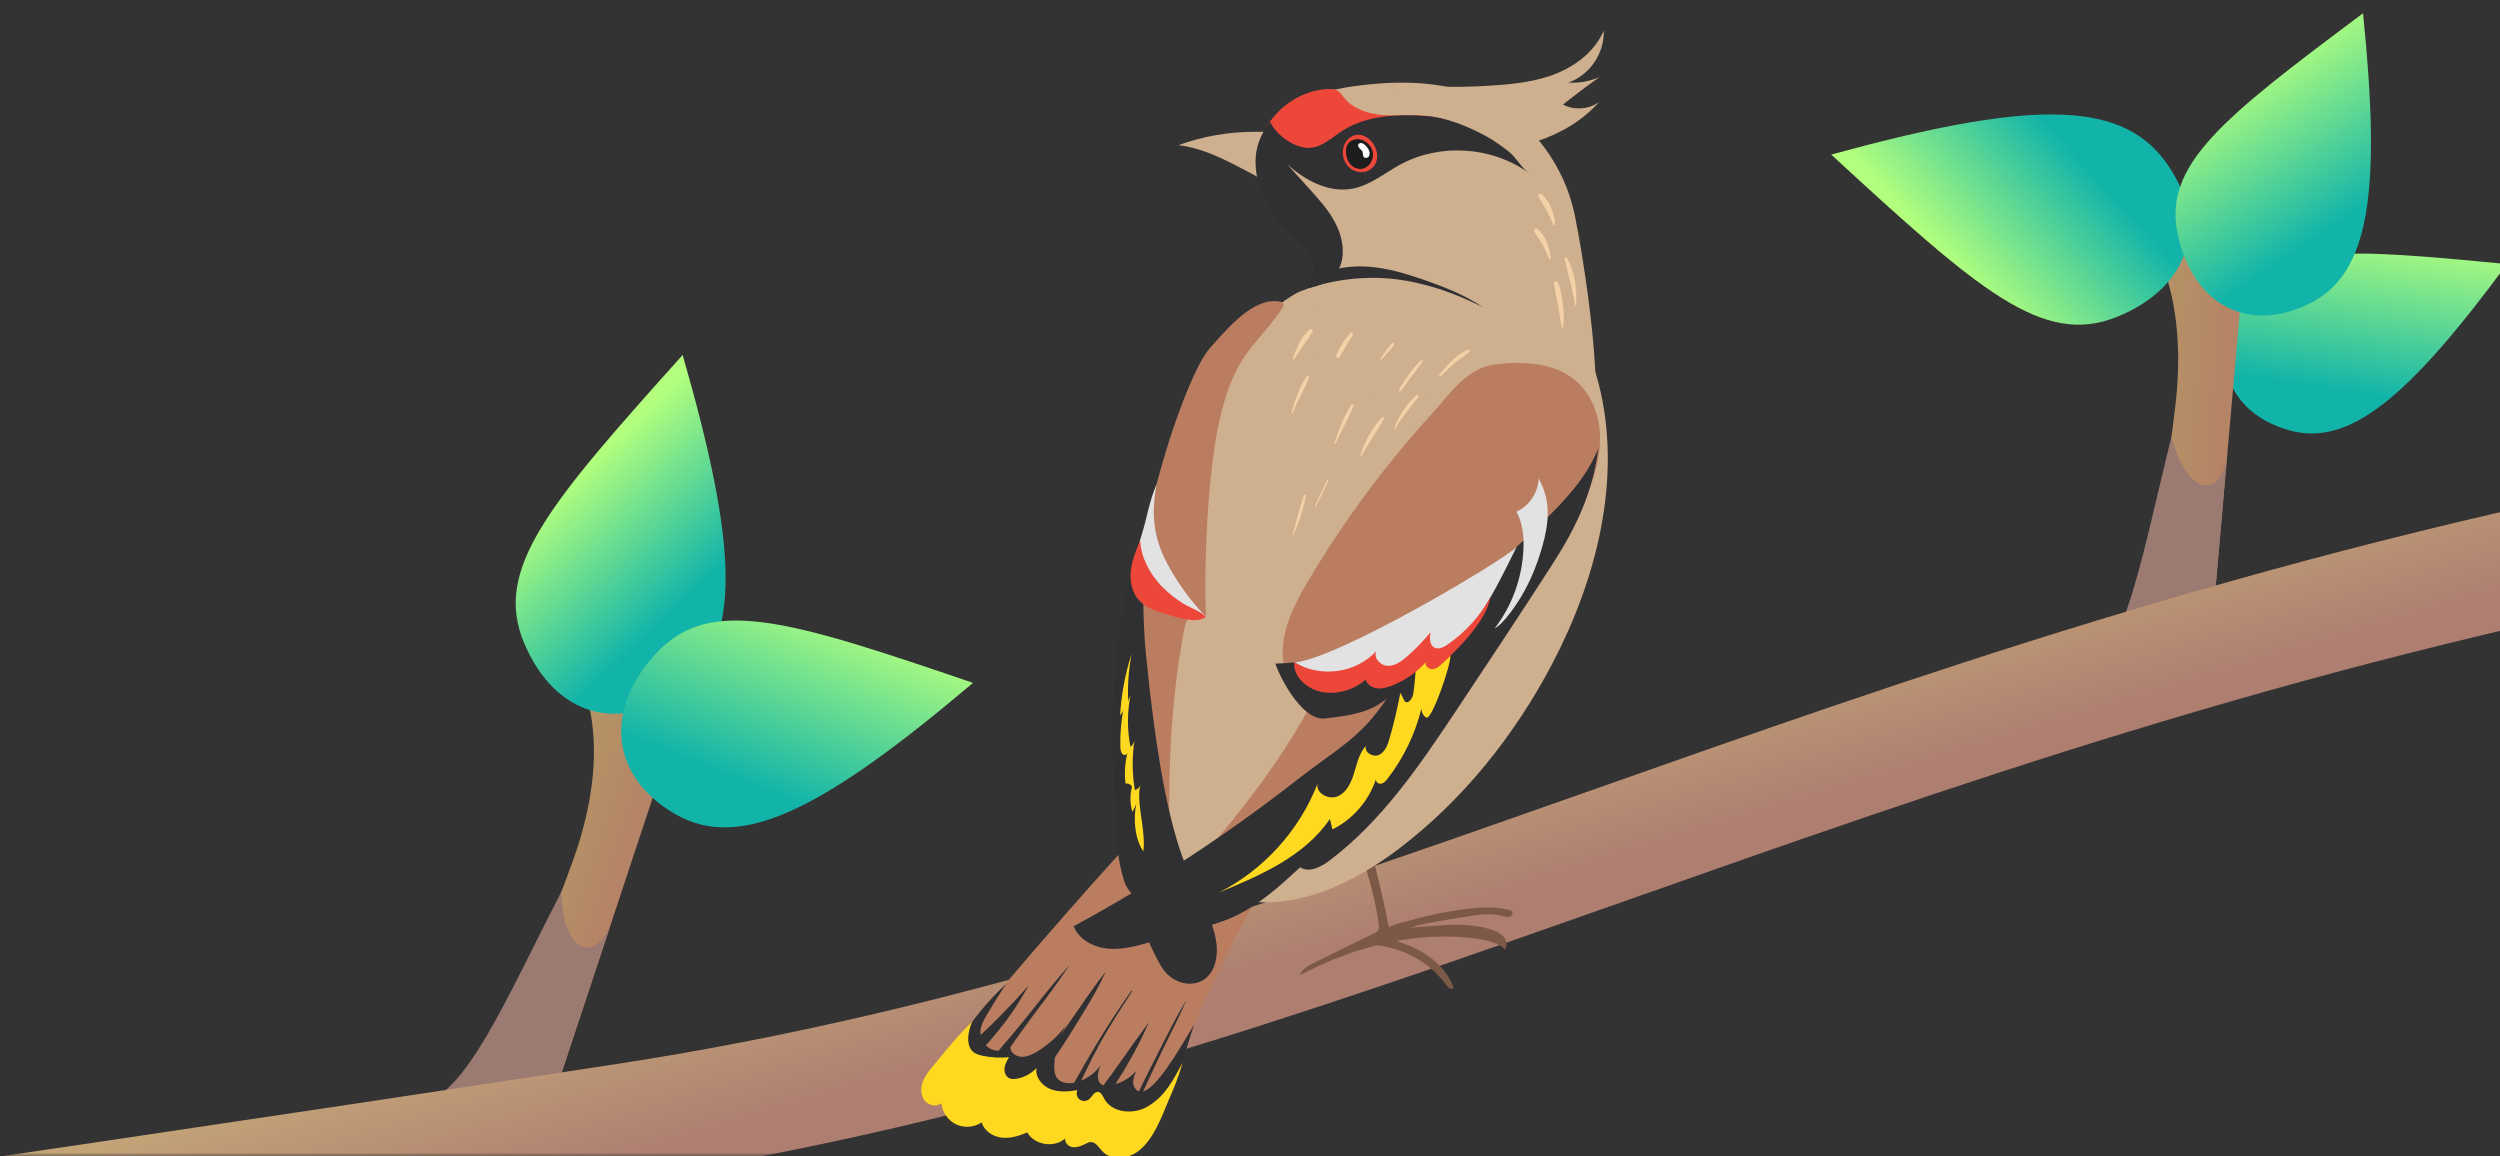 <svg width="346" height="160" viewBox="0 0 346 160" fill="none" xmlns="http://www.w3.org/2000/svg">
<rect x="0" y="0" width="346" height="160" fill="#333333" stroke="none"/>
<g clip-path="url(#clip0)">
<mask id="mask0" mask-type="alpha" maskUnits="userSpaceOnUse" x="-217" y="-24" width="568" height="184">
<rect x="350.898" y="-24" width="184" height="567" transform="rotate(90 350.898 -24)" fill="#C4C4C4"/>
</mask>
<g mask="url(#mask0)">
<path d="M310.164 41.645C314.761 33.636 324.481 34.378 346.963 36.55C333.324 55.033 325.095 61.954 316.729 59.527C308.364 57.1 305.566 49.653 310.164 41.645Z" fill="url(#paint0_linear)"/>
<path d="M79.287 92.041C79.287 92.041 85.816 100.843 79.335 119.016C72.855 137.189 62.519 156.137 62.519 156.137L74.859 157.116L94.728 97.157L79.287 92.041Z" fill="url(#paint1_linear)"/>
<path d="M294.86 29.528C294.86 29.528 303.24 36.591 301.117 55.767C298.993 74.944 293.298 95.763 293.298 95.763L305.531 93.875L311.064 30.953L294.86 29.528Z" fill="url(#paint2_linear)"/>
<path d="M77.69 123.436C70.016 138.282 64.337 152.024 57.869 152.84L74.859 157.116L84.793 127.137C82.634 133.651 77.83 132.096 77.69 123.436Z" fill="#9B7A71"/>
<path d="M300.533 60.448C296.483 76.661 294.12 91.341 288.014 93.624L305.531 93.875L308.297 62.414C307.696 69.25 302.663 68.843 300.533 60.448Z" fill="#9B7A71"/>
<path d="M72.516 88.939C68.241 78.716 76.03 69.687 94.478 49.128C102.135 75.699 102.729 88.719 94.323 95.216C85.917 101.713 76.79 99.162 72.516 88.939Z" fill="url(#paint3_linear)"/>
<path d="M292.966 43.865C282.69 48.009 273.761 40.105 253.44 21.395C280.107 14.079 293.133 13.652 299.522 22.14C305.911 30.629 303.243 39.722 292.966 43.865Z" fill="url(#paint4_linear)"/>
<path d="M90.883 90.348C98.361 82.375 109.357 85.879 134.665 94.507C113.915 112.083 102.549 117.814 93.573 112.738C84.597 107.662 83.404 98.322 90.883 90.348Z" fill="url(#paint5_linear)"/>
<path d="M-106.153 183.49C-106.153 183.49 -13.736 170.501 86.377 155.193C184.724 140.156 254.485 96.138 373.941 73.168C493.396 50.197 670.016 26.716 670.016 26.716" stroke="url(#paint6_linear)" stroke-width="16"/>
<path d="M301.42 32.548C299.282 22.839 307.562 16.39 327.042 1.838C329.565 26.438 328.023 37.912 319.601 42.037C311.18 46.162 303.559 42.257 301.42 32.548Z" fill="url(#paint7_linear)"/>
</g>
<g clip-path="url(#clip1)">
<path d="M173.781 18.239C170.126 18.223 166.487 18.851 163.082 20.091C166.049 20.42 168.767 21.723 171.391 23.072C174.984 24.924 178.561 26.933 181.451 29.663C180.482 28.424 179.498 27.137 179.045 25.646C178.561 24.077 178.733 22.398 178.983 20.781C179.092 20.075 179.451 19.149 179.358 18.443C179.264 17.674 178.983 17.784 178.295 17.957C176.812 18.302 175.296 18.239 173.781 18.239Z" fill="#CEAF8E"/>
<path d="M186.387 108.942C173.782 120.147 167.581 136.702 160.755 152.175C159.88 154.153 158.787 156.334 156.741 157.04C153.898 158.029 151.102 155.69 148.29 154.608C143.62 152.819 138.247 154.592 133.451 153.211C131.858 152.756 130.218 151.783 129.781 150.167C129.265 148.268 130.593 146.4 131.843 144.878C141.98 132.607 152.461 120.649 163.301 109.005C166.097 105.992 170.189 102.744 173.844 104.611C177.171 106.322 177.375 110.935 177.125 114.686C177.093 115.078 176.984 115.596 176.594 115.659C176.203 115.721 176.281 114.858 176.578 115.125L186.387 108.942Z" fill="#BA7D60"/>
<path d="M192.135 127.962C192.166 128.134 192.213 128.323 192.338 128.417C192.447 128.495 192.588 128.495 192.713 128.495C197.586 128.448 202.897 127.146 207.114 128.935C207.989 129.311 208.895 130.268 208.317 131.414C207.224 130.41 205.693 130.08 204.178 129.892C196.493 128.887 187.933 130.676 179.873 134.992C180.17 134.16 181.013 133.674 181.732 133.313C184.59 131.916 187.433 130.52 190.292 129.107C190.432 129.044 190.588 128.966 190.698 128.825C190.87 128.589 190.854 128.307 190.838 128.056C190.01 120.712 184.106 106.118 182.216 99.558C185.934 99.134 187.886 111.5 188.855 114.686C190.135 118.985 191.26 123.411 192.135 127.962Z" fill="#7C5946"/>
<path d="M202.038 125.922C204.381 125.592 206.755 125.372 208.879 125.937C209.114 126 209.395 126.141 209.332 126.455C209.286 126.691 209.051 126.879 208.848 126.926C208.645 126.973 208.458 126.895 208.286 126.847C207.239 126.534 205.693 126.455 204.506 126.628C202.772 126.879 199.07 127.459 197.321 127.82C194.369 128.401 193.478 129.437 190.604 129.625C190.854 128.291 194.931 127.459 195.868 127.193C197.93 126.612 199.992 126.22 202.038 125.922Z" fill="#7C5946"/>
<path d="M197.149 131.963C198.883 133.046 200.366 134.584 201.21 136.671C200.913 137.048 200.491 136.765 200.273 136.467C198.07 133.423 194.837 131.461 191.135 130.912C190.51 130.818 189.87 130.755 189.323 130.488C189.479 130.567 190.901 129.515 191.323 129.562C191.916 129.625 192.541 130.017 193.103 130.19C194.525 130.614 195.899 131.179 197.149 131.963Z" fill="#7C5946"/>
<path d="M160.177 75.878C161.614 65.756 165.144 55.776 171.47 47.773C173.36 45.371 175.515 43.143 178.046 41.433C183.903 37.462 191.292 36.521 198.352 36.678C200.648 36.725 202.944 36.882 205.178 37.4C208.364 38.153 211.379 39.644 213.893 41.747L213.597 41.684C214.862 42.343 216.018 43.253 216.971 44.304C219.22 46.815 220.501 50.064 221.313 53.328C224.515 66.274 221 80.099 214.815 91.9C209.582 101.833 202.428 110.794 193.51 117.542C187.027 122.438 178.889 126.235 170.986 124.431C169.283 124.038 167.612 123.379 166.237 122.297C164.347 120.79 163.145 118.546 162.348 116.239C161.255 113.085 160.802 109.758 160.427 106.447C159.286 96.294 158.74 85.984 160.177 75.878Z" fill="#CEAF8E"/>
<path d="M217.954 29.789C216.58 23.104 212.222 16.999 206.13 13.971C200.788 11.303 194.54 11.083 188.605 11.774C185.028 12.182 181.357 12.951 178.452 15.085C175.547 17.219 173.61 21.017 174.578 24.5C175.578 28.063 179.155 30.212 181.107 33.367C182.513 35.642 183.028 38.467 182.497 41.087C182.091 43.096 181.107 45.042 181.357 47.082C181.701 49.922 184.325 51.915 186.902 53.139C189.589 54.41 192.557 55.242 195.509 54.96C198.43 54.677 201.132 53.328 203.818 52.151C207.255 50.629 217.439 64.736 219.688 61.519C222.765 57.125 218.985 34.779 217.954 29.789Z" fill="#CEAF8E"/>
<path d="M204.881 11.931C208.176 11.742 211.503 11.554 214.627 10.471C217.736 9.388 220.657 7.286 221.953 4.241C222.078 7.364 219.985 10.44 217.049 11.428C218.517 11.523 220.016 11.256 221.36 10.675C219.641 11.899 217.97 13.155 216.314 14.473C217.876 15.289 219.907 15.148 221.328 14.112C216.642 19.337 209.161 21.252 202.178 20.766C195.493 20.295 188.167 18.113 182.201 15.116C188.449 11.099 197.82 12.307 204.881 11.931Z" fill="#CEAF8E"/>
<path d="M218.517 53.092C220.657 55.195 221.563 58.349 221.438 61.347C221.313 64.344 220.266 67.247 219.001 69.962C215.58 77.322 210.52 83.756 205.381 90.017C199.008 97.769 192.401 105.38 184.809 111.908C177.218 118.452 168.565 123.913 159.005 126.895C167.206 117.761 175.5 108.503 181.357 97.675C178.546 96.184 177.296 92.669 177.562 89.483C177.843 86.047 179.545 82.908 181.31 79.958C186.153 71.876 191.791 64.281 198.117 57.329C200.788 54.395 203.006 50.864 207.099 50.409C211.004 49.985 215.518 50.158 218.517 53.092Z" fill="#BA7D60"/>
<path d="M167.893 63.308C167.003 69.993 166.659 78.671 166.893 85.419C165.831 85.231 165.331 84.007 164.738 84.901C164.144 85.796 163.926 86.878 163.738 87.945C161.239 101.881 161.708 114.011 162.27 128.166C159.974 115.753 157.412 105.506 156.725 92.904C155.803 75.847 164.035 52.01 167.409 48.228C169.424 45.968 172.86 41.746 176.234 41.684C178.483 41.652 177.64 42.437 176.5 44.006C174.797 46.313 172.673 48.29 171.329 50.848C169.33 54.599 168.455 59.134 167.893 63.308Z" fill="#BA7D60"/>
<path d="M201.491 98.412C196.462 105.961 191.26 113.619 184.028 119.08C182.826 119.99 181.186 120.837 179.936 120.037C177.062 122.689 174.11 125.388 170.533 126.973C168.971 127.664 167.299 128.134 165.659 128.589C163.488 129.201 161.301 129.798 159.13 130.41C157.225 130.943 155.272 131.477 153.304 131.288C151.336 131.1 149.337 130.033 148.587 128.197C159.49 122.281 169.908 115.455 179.686 107.797C184.778 103.811 188.355 102.132 191.901 96.718C189.714 98.475 187.433 99.009 183.279 99.433C180.451 99.715 177.468 94.552 176.5 91.837C183.341 91.728 191.62 89.201 197.43 85.576C203.272 81.92 208.348 77.243 213.284 72.473C216.455 69.413 219.501 66.227 221.204 62.084C220.454 68.094 218.205 72.865 214.956 77.934C210.535 84.807 206.021 91.618 201.491 98.412Z" fill="#303033"/>
<path d="M158.412 124.07C157.271 124.76 156.037 123.285 155.616 122.014C154.6 118.923 154.46 115.627 154.335 112.379C153.819 99.401 153.398 85.89 158.677 74.042C158.146 79.597 158.068 85.168 158.615 90.723C161.239 117.087 164.519 120.523 167.065 126.314C167.971 128.37 168.721 130.645 168.283 132.842C167.502 136.844 163.332 137.032 161.145 134.38C160.177 133.156 156.178 125.419 158.412 124.07Z" fill="#303033"/>
<path d="M197.368 99.307C196.962 99.025 196.712 98.538 196.727 98.052C195.868 101.567 194.259 104.894 192.057 107.75C191.807 108.079 191.495 108.424 191.089 108.471C190.682 108.519 190.245 108.032 190.479 107.703C189.511 110.747 187.277 113.368 184.419 114.78C184.294 114.309 184.169 113.823 184.06 113.352C180.545 118.499 174.485 121.135 168.737 123.505C174.891 120.382 179.827 114.937 182.341 108.487C182.107 109.837 183.966 110.763 185.2 110.182C186.434 109.617 187.043 108.22 187.433 106.902C187.824 105.6 188.136 104.187 189.074 103.199C188.699 104.078 190.026 104.878 190.87 104.47C191.729 104.046 192.088 103.042 192.338 102.116C192.932 100.06 193.416 97.989 193.806 95.886C194.009 96.278 194.213 96.686 194.416 97.079C194.931 97.502 195.509 96.639 195.603 95.98C195.993 93.234 196.103 90.394 195.774 87.632C198.039 86.879 200.429 88.354 200.726 90.77C200.882 91.775 198.149 99.856 197.368 99.307Z" fill="#FFD91F"/>
<path d="M209.91 75.69C208.848 77.651 204.771 86.941 200.851 89.515C199.695 90.268 198.148 90.88 196.977 90.142C195.837 91.57 194.275 92.669 192.556 93.265C191.416 93.658 189.885 93.705 189.276 92.653C187.933 93.909 185.918 94.191 184.122 93.83C182.325 93.469 180.701 92.559 179.108 91.665C184.637 91.445 207.755 77.808 209.91 75.69Z" fill="#E2E2E2"/>
<path d="M213.753 74.497C212.785 78.499 211.082 82.359 208.458 85.513C207.989 86.078 207.489 86.627 206.849 86.988C209.301 83.818 210.707 79.864 210.848 75.847C210.91 74.12 210.707 72.331 209.879 70.825C211.644 70.025 212.878 68.173 212.956 66.227C214.44 68.91 214.456 71.578 213.753 74.497Z" fill="#E2E2E2"/>
<path d="M199.617 91.837C199.226 92.198 198.789 92.575 198.258 92.606C197.727 92.638 197.149 92.135 197.336 91.633C196.04 93.093 194.369 94.238 192.541 94.929C191.901 95.164 191.213 95.352 190.542 95.258C189.87 95.164 189.198 94.725 189.011 94.066C187.512 95.368 185.465 96.043 183.497 95.855C181.264 95.651 178.905 93.877 179.139 91.633C182.638 93.862 187.683 93.187 190.479 90.111C190.042 91.037 191.042 92.12 192.057 92.151C193.072 92.183 193.978 91.523 194.744 90.849C195.915 89.829 197.008 88.699 197.992 87.49C197.852 88.259 197.821 89.217 198.477 89.609C199.055 89.939 199.789 89.593 200.335 89.217C202.757 87.553 204.881 85.215 206.287 82.641C205.709 85.921 201.929 89.656 199.617 91.837Z" fill="#ED473A"/>
<path d="M161.583 78.075C163.035 80.774 164.863 83.269 166.987 85.45C164.722 85.403 162.489 84.713 160.599 83.457C159.599 82.798 158.678 81.967 158.1 80.915C156.944 78.828 157.287 76.239 158.022 73.963C158.756 71.657 158.99 69.57 160.083 66.98C159.318 71.076 159.583 74.34 161.583 78.075Z" fill="#E2E2E2"/>
<path d="M161.395 84.995C159.973 84.572 158.474 84.085 157.521 82.94C156.6 81.841 156.35 80.319 156.521 78.891C156.693 77.479 157.24 76.129 157.802 74.811C157.927 77.18 159.114 79.393 160.739 81.104C161.645 82.045 162.691 82.861 163.785 83.552C164.706 84.132 166.221 84.587 166.893 85.388C165.519 86.376 162.832 85.419 161.395 84.995Z" fill="#ED473A"/>
<path d="M157.88 108.628C157.708 109.005 157.396 109.272 157.068 109.35C156.678 107.075 156.662 104.674 157.021 102.398C156.943 102.806 156.74 103.167 156.459 103.371C155.99 101.017 155.99 98.522 156.475 96.168C156.365 96.451 156.256 96.733 156.146 97.016C156.037 94.835 156.209 92.622 156.615 90.488C155.74 93.171 155.194 96.059 155.022 98.977C155.256 98.789 155.444 98.46 155.49 98.099C155.178 99.746 155.022 101.457 155.053 103.167C155.053 103.575 155.084 104.03 155.319 104.329C155.553 104.611 156.022 104.517 156.068 104.109C155.694 105.49 155.6 106.996 155.772 108.456C156.1 108.377 156.459 108.519 156.678 108.848C156.365 109.962 156.381 111.233 156.709 112.332C156.959 111.987 157.146 111.579 157.287 111.155C156.803 113.305 157.068 116.129 158.24 117.84C158.411 116.522 158.224 115.125 158.052 113.823C157.896 112.63 157.365 109.711 157.88 108.628Z" fill="#FFD91F"/>
<path d="M197.259 16.042C195.29 15.869 193.291 16.089 191.307 15.916C189.339 15.744 187.277 15.085 186.028 13.531C185.747 13.186 185.512 12.794 185.122 12.558C184.716 12.323 184.216 12.291 183.747 12.323C179.546 12.527 175.625 15.587 174.391 19.62C174.141 20.42 174.001 21.299 174.282 22.084C174.563 22.868 175.391 23.512 176.203 23.323C176.469 23.261 176.703 23.135 176.953 23.025C178.202 22.476 179.639 22.586 180.998 22.696C185.528 23.041 190.276 23.151 194.416 21.252C195.806 20.609 197.102 19.761 198.493 19.086C199.242 18.726 200.008 18.459 200.82 18.255C201.523 18.082 201.976 18.129 201.46 17.407C200.757 16.403 198.368 16.136 197.259 16.042Z" fill="#ED473A"/>
<path d="M197.258 16.042C193.416 15.775 189.37 15.995 186.199 17.847C184.481 18.835 182.966 20.546 180.982 20.467C178.999 20.389 176.624 18.647 175.781 16.858C174.781 18.129 173.875 19.902 173.781 21.864C173.719 23.214 173.891 24.579 174.375 25.85C175.265 28.235 176.656 30.448 178.421 32.284C179.467 33.367 180.654 34.355 181.42 35.658C182.185 36.96 181.81 38.639 180.857 39.816C182.779 39.801 185.059 38.326 185.606 36.474C186.152 34.622 185.699 32.582 184.809 30.856C183.919 29.13 182.607 27.686 181.31 26.242C180.248 25.065 179.186 23.888 178.124 22.711C180.607 24.971 183.934 26.744 187.23 26.101C189.667 25.63 191.651 23.936 193.822 22.759C199.32 19.793 206.474 20.263 211.535 23.904C210.551 23.198 209.832 21.786 208.817 20.985C207.848 20.232 206.786 19.447 205.708 18.867C203.1 17.454 200.179 16.246 197.258 16.042Z" fill="#303033"/>
<path d="M132.561 144.91C132.686 144.203 133.061 143.591 133.451 142.995C135.091 140.516 137.028 138.225 139.215 136.216C138.294 137.613 137.403 139.041 136.56 140.484C136.122 141.222 135.701 141.991 135.685 142.854C135.669 144.031 136.56 145.145 137.7 145.38C138.45 145.537 139.262 145.302 139.84 144.8C139.824 145.035 139.856 145.271 139.98 145.475C140.308 146.055 141.027 146.306 141.683 146.259C142.339 146.196 142.948 145.883 143.511 145.553C145.057 144.611 146.478 143.387 147.509 141.897C146.556 143.56 146.01 145.459 145.916 147.373C145.885 148.032 145.932 148.754 146.353 149.272C146.931 149.963 147.978 150.01 148.837 149.806C150.211 149.476 151.461 148.629 152.289 147.468C151.898 148.409 151.68 149.79 152.617 150.167C152.867 150.276 153.164 150.261 153.445 150.229C154.913 150.057 156.319 149.319 157.272 148.189C157.037 148.723 156.803 149.304 156.834 149.884C156.881 150.465 157.303 151.077 157.896 151.092C158.24 151.108 158.552 150.936 158.834 150.747C160.942 149.413 164.035 143.78 165.269 141.818C164.113 145.004 163.598 148.142 162.02 151.14C160.974 153.148 159.49 155.235 157.256 155.628C155.179 155.989 152.961 154.451 152.554 152.379C152.148 153.117 151.211 153.541 150.399 153.337C149.587 153.133 148.946 152.332 148.931 151.485C147.869 152.238 146.385 152.364 145.213 151.799C144.042 151.234 143.198 150.01 143.104 148.707C142.23 149.806 141.043 150.936 139.652 150.763C138.825 150.653 138.075 150.041 137.809 149.225C137.544 148.425 137.794 147.483 138.418 146.903C137.091 147.311 135.669 147.405 134.295 147.201C133.92 147.138 133.545 147.06 133.233 146.84C132.639 146.4 132.452 145.6 132.561 144.91Z" fill="#303033"/>
<path d="M164.128 138.601C163.082 140.986 161.864 143.309 160.739 145.647C159.614 148.001 158.521 150.371 157.443 152.74C157.287 153.085 156.756 152.787 156.928 152.442C158.068 150.104 159.224 147.781 160.411 145.459C161.598 143.152 162.738 140.798 164.097 138.586C164.113 138.57 164.128 138.586 164.128 138.601Z" fill="#303033"/>
<path d="M158.943 141.646C158.13 143.45 157.256 145.208 156.272 146.918C155.803 147.719 155.334 148.535 154.819 149.319C154.335 150.057 153.882 151.03 153.148 151.532C152.773 151.799 152.304 151.359 152.414 150.967C152.632 150.12 153.398 149.335 153.897 148.613C154.429 147.844 154.975 147.091 155.522 146.322C156.631 144.737 157.756 143.183 158.896 141.63C158.911 141.583 158.958 141.614 158.943 141.646Z" fill="#303033"/>
<path d="M156.678 137.205C155.163 139.558 153.616 141.912 152.257 144.36C150.898 146.808 149.774 149.351 148.509 151.846C148.274 152.317 147.54 151.893 147.79 151.422C150.492 146.51 153.32 141.708 156.568 137.142C156.615 137.079 156.709 137.142 156.678 137.205Z" fill="#303033"/>
<path d="M152.961 134.631C151.758 137.267 150.211 139.715 148.696 142.163C147.962 143.34 147.228 144.533 146.447 145.679C146.057 146.259 145.666 146.824 145.276 147.405C144.901 147.938 144.573 148.676 143.948 148.943C143.667 149.068 143.261 148.927 143.292 148.566C143.339 147.86 143.854 147.358 144.245 146.808C144.651 146.244 145.057 145.679 145.447 145.098C146.275 143.921 147.134 142.744 147.962 141.567C149.602 139.245 151.149 136.844 152.929 134.615C152.945 134.584 152.976 134.615 152.961 134.631Z" fill="#303033"/>
<path d="M147.931 133.721C146.416 135.981 144.791 138.146 143.151 140.327C142.355 141.394 141.574 142.477 140.793 143.56C140.027 144.611 139.324 145.788 138.434 146.746C138.075 147.138 137.387 146.62 137.684 146.165C138.372 145.114 139.277 144.172 140.09 143.199C140.964 142.132 141.855 141.065 142.714 139.982C144.401 137.848 146.088 135.729 147.9 133.705C147.931 133.689 147.947 133.705 147.931 133.721Z" fill="#303033"/>
<path d="M142.308 136.498C141.308 138.24 140.309 139.904 139.075 141.504C137.809 143.136 136.497 144.69 135.06 146.181C134.279 146.997 132.998 145.694 133.842 144.957C136.81 142.32 139.652 139.464 142.277 136.483C142.277 136.436 142.323 136.483 142.308 136.498Z" fill="#303033"/>
<path d="M157.522 159.331C156.069 160.43 153.788 160.649 152.539 159.315C152.07 158.813 151.68 158.076 150.992 158.06C150.696 158.06 150.415 158.201 150.165 158.342C149.634 158.609 149.056 158.845 148.462 158.766C147.868 158.688 147.322 158.154 147.415 157.558C145.9 158.923 143.183 158.484 142.167 156.726C141.043 157.213 139.824 157.589 138.622 157.448C137.403 157.307 136.2 156.522 135.872 155.329C134.857 156.036 133.451 156.146 132.327 155.612C131.202 155.078 130.405 153.917 130.296 152.677C129.624 153.242 128.515 153.007 127.969 152.317C127.422 151.626 127.391 150.622 127.688 149.79C127.969 148.958 128.531 148.252 129.093 147.577C130.843 145.506 132.577 143.246 134.56 141.41C133.967 142.634 133.639 144.659 134.654 145.553C135.013 145.883 135.513 146.008 135.982 146.118C137.184 146.369 138.418 146.432 139.637 146.322C139.371 146.793 139.09 147.279 139.028 147.813C138.965 148.346 139.168 148.958 139.652 149.209C139.949 149.366 140.308 149.351 140.636 149.304C141.699 149.147 142.714 148.613 143.448 147.813C143.245 149.068 144.213 150.276 145.385 150.732C146.556 151.202 147.868 151.077 149.118 150.873C148.915 151.297 149.024 151.846 149.384 152.144C149.743 152.442 150.305 152.458 150.68 152.175C151.149 151.814 151.43 151.03 152.008 151.124C152.414 151.187 152.601 151.642 152.789 152.003C153.851 154.043 156.85 154.309 158.818 153.148C161.177 151.767 162.286 149.696 163.645 147.091C163.051 149.319 162.395 150.732 161.786 152.16C160.739 154.608 159.693 157.683 157.522 159.331Z" fill="#FFD91F"/>
<path d="M190.308 20.358C190.604 21.001 190.714 21.77 190.464 22.429C190.183 23.198 189.417 23.763 188.605 23.826C187.793 23.904 186.965 23.512 186.45 22.868C185.934 22.225 185.747 21.346 185.903 20.546C185.997 20.028 186.246 19.526 186.637 19.181C187.996 18.019 189.667 18.93 190.308 20.358Z" fill="#ED473A"/>
<path d="M189.98 20.985C190.12 21.629 189.917 22.319 189.495 22.806C189.324 22.994 189.121 23.151 188.886 23.261C188.261 23.543 187.48 23.323 186.981 22.837C186.496 22.351 186.278 21.629 186.278 20.938C186.278 20.64 186.325 20.326 186.465 20.059C186.668 19.667 187.059 19.4 187.496 19.306C188.574 19.055 189.745 19.918 189.98 20.985Z" fill="#1D1D1E"/>
<path d="M189.464 20.813C189.573 21.064 189.605 21.378 189.464 21.613C189.323 21.848 188.949 21.958 188.761 21.738C188.574 21.535 188.667 21.221 188.558 20.97C188.464 20.766 188.261 20.656 188.121 20.483C187.965 20.326 187.886 20.044 188.058 19.902C188.558 19.463 189.308 20.42 189.464 20.813Z" fill="white"/>
<path d="M216.174 45.309C215.893 44.289 215.814 43.206 215.627 42.155C215.471 41.166 215.143 40.177 215.065 39.189C215.049 38.922 215.471 38.796 215.596 39.047C216.033 39.958 216.174 41.072 216.299 42.076C216.439 43.143 216.533 44.257 216.299 45.325C216.283 45.372 216.189 45.372 216.174 45.309Z" fill="#F4D1A6"/>
<path d="M218.001 42.249C217.642 40.083 217.033 37.98 216.549 35.846C216.502 35.658 216.767 35.532 216.877 35.705C217.986 37.729 218.282 39.958 218.142 42.233C218.126 42.296 218.017 42.327 218.001 42.249Z" fill="#F4D1A6"/>
<path d="M214.393 35.815C214.112 35.109 213.784 34.434 213.44 33.759C213.112 33.147 212.644 32.629 212.347 32.017C212.206 31.719 212.535 31.484 212.784 31.672C213.925 32.566 214.503 34.387 214.628 35.783C214.643 35.925 214.44 35.925 214.393 35.815Z" fill="#F4D1A6"/>
<path d="M214.987 31.107C214.69 30.448 214.393 29.773 214.05 29.13C213.706 28.471 213.253 27.874 212.925 27.215C212.784 26.933 213.113 26.697 213.347 26.886C214.518 27.843 215.174 29.569 215.206 31.06C215.19 31.154 215.034 31.217 214.987 31.107Z" fill="#F4D1A6"/>
<path d="M188.261 63.041C188.87 61.127 189.87 59.228 191.276 57.784C191.401 57.659 191.619 57.816 191.526 57.988C190.51 59.715 189.401 61.378 188.417 63.12C188.37 63.198 188.23 63.136 188.261 63.041Z" fill="#F4D1A6"/>
<path d="M192.947 59.275C193.635 57.518 194.603 55.933 196.056 54.709C196.228 54.552 196.446 54.787 196.306 54.96C195.165 56.356 194.025 57.784 193.072 59.338C193.041 59.401 192.916 59.354 192.947 59.275Z" fill="#F4D1A6"/>
<path d="M193.619 53.94C194.478 52.465 195.431 51.084 196.649 49.875C196.774 49.75 197.008 49.922 196.899 50.064C195.899 51.398 194.853 52.716 193.9 54.097C193.775 54.269 193.509 54.128 193.619 53.94Z" fill="#F4D1A6"/>
<path d="M199.211 51.868C200.226 50.566 201.601 49.044 203.147 48.385C203.334 48.306 203.475 48.589 203.334 48.714C202.71 49.295 201.944 49.718 201.288 50.283C200.632 50.848 200.007 51.445 199.43 52.088C199.289 52.261 199.086 52.025 199.211 51.868Z" fill="#F4D1A6"/>
<path d="M181.967 70.087C182.529 68.863 183.091 67.624 183.685 66.431C183.747 66.305 183.919 66.415 183.857 66.541C183.294 67.765 182.685 68.973 182.076 70.181C182.06 70.244 181.935 70.166 181.967 70.087Z" fill="#F4D1A6"/>
<path d="M178.921 73.979C179.405 72.159 179.827 70.307 180.467 68.534C180.529 68.361 180.764 68.424 180.732 68.612C180.42 70.464 179.764 72.284 179.046 74.01C179.03 74.089 178.905 74.073 178.921 73.979Z" fill="#F4D1A6"/>
<path d="M184.653 61.394C185.262 59.573 185.965 57.643 187.012 56.027C187.137 55.823 187.418 55.995 187.324 56.215C186.574 57.988 185.606 59.715 184.794 61.472C184.762 61.551 184.622 61.488 184.653 61.394Z" fill="#F4D1A6"/>
<path d="M191.057 49.593C191.323 49.232 191.588 48.855 191.854 48.494C192.104 48.165 192.354 47.788 192.666 47.521C192.807 47.396 193.025 47.553 192.931 47.725C192.744 48.086 192.432 48.416 192.15 48.714C191.854 49.059 191.541 49.389 191.229 49.718C191.151 49.828 190.995 49.703 191.057 49.593Z" fill="#F4D1A6"/>
<path d="M178.733 57.015C179.249 55.383 179.827 53.547 180.811 52.135C180.936 51.962 181.264 52.057 181.17 52.292C180.514 53.924 179.592 55.446 178.952 57.078C178.905 57.219 178.686 57.172 178.733 57.015Z" fill="#F4D1A6"/>
<path d="M178.936 49.593C179.405 48.181 180.107 46.58 181.263 45.591C181.482 45.403 181.794 45.638 181.654 45.905C181.31 46.564 180.795 47.16 180.404 47.788C179.998 48.432 179.545 49.044 179.139 49.687C179.077 49.781 178.905 49.718 178.936 49.593Z" fill="#F4D1A6"/>
<path d="M184.95 49.154C185.434 47.992 186.043 47.004 186.902 46.078C187.074 45.905 187.371 46.125 187.246 46.344C186.621 47.349 185.981 48.385 185.418 49.42C185.231 49.734 184.809 49.467 184.95 49.154Z" fill="#F4D1A6"/>
<path d="M189.433 36.913C192.026 37.102 194.525 37.855 196.993 38.702C199.851 39.691 202.694 40.805 205.193 42.5C201.32 40.538 197.165 39.079 192.854 38.608C188.464 38.122 183.544 38.796 179.499 40.523C180.858 39.801 182.029 38.357 183.294 37.792C185.169 36.96 187.387 36.772 189.433 36.913Z" fill="#303033"/>
</g>
</g>
<defs>
<linearGradient id="paint0_linear" x1="332.248" y1="32.036" x2="328.846" y2="54.765" gradientUnits="userSpaceOnUse">
<stop stop-color="#B3FF7D"/>
<stop offset="1" stop-color="#12B4A9"/>
</linearGradient>
<linearGradient id="paint1_linear" x1="69.353" y1="122.02" x2="84.793" y2="127.137" gradientUnits="userSpaceOnUse">
<stop stop-color="#B59A66"/>
<stop offset="1" stop-color="#B58366"/>
</linearGradient>
<linearGradient id="paint2_linear" x1="292.094" y1="60.989" x2="308.298" y2="62.414" gradientUnits="userSpaceOnUse">
<stop stop-color="#B59A66"/>
<stop offset="1" stop-color="#B58366"/>
</linearGradient>
<linearGradient id="paint3_linear" x1="83.867" y1="61.679" x2="99.685" y2="78.477" gradientUnits="userSpaceOnUse">
<stop stop-color="#B3FF7D"/>
<stop offset="1" stop-color="#12B4A9"/>
</linearGradient>
<linearGradient id="paint4_linear" x1="265.854" y1="32.166" x2="282.853" y2="16.564" gradientUnits="userSpaceOnUse">
<stop stop-color="#B3FF7D"/>
<stop offset="1" stop-color="#12B4A9"/>
</linearGradient>
<linearGradient id="paint5_linear" x1="118.943" y1="85.297" x2="108.83" y2="110.554" gradientUnits="userSpaceOnUse">
<stop stop-color="#B3FF7D"/>
<stop offset="1" stop-color="#12B4A9"/>
</linearGradient>
<linearGradient id="paint6_linear" x1="208.743" y1="124.556" x2="199.792" y2="94.877" gradientUnits="userSpaceOnUse">
<stop stop-color="#AE7E71"/>
<stop offset="1" stop-color="#C9AE79"/>
</linearGradient>
<linearGradient id="paint7_linear" x1="312.052" y1="8.9" x2="325.804" y2="29.468" gradientUnits="userSpaceOnUse">
<stop stop-color="#B3FF7D"/>
<stop offset="1" stop-color="#12B4A9"/>
</linearGradient>
<clipPath id="clip0">
<rect width="346" height="160" fill="white"/>
</clipPath>
<clipPath id="clip1">
<rect width="95" height="156" fill="white" transform="matrix(-1 0 0 1 222.5 4.241)"/>
</clipPath>
</defs>
</svg>
